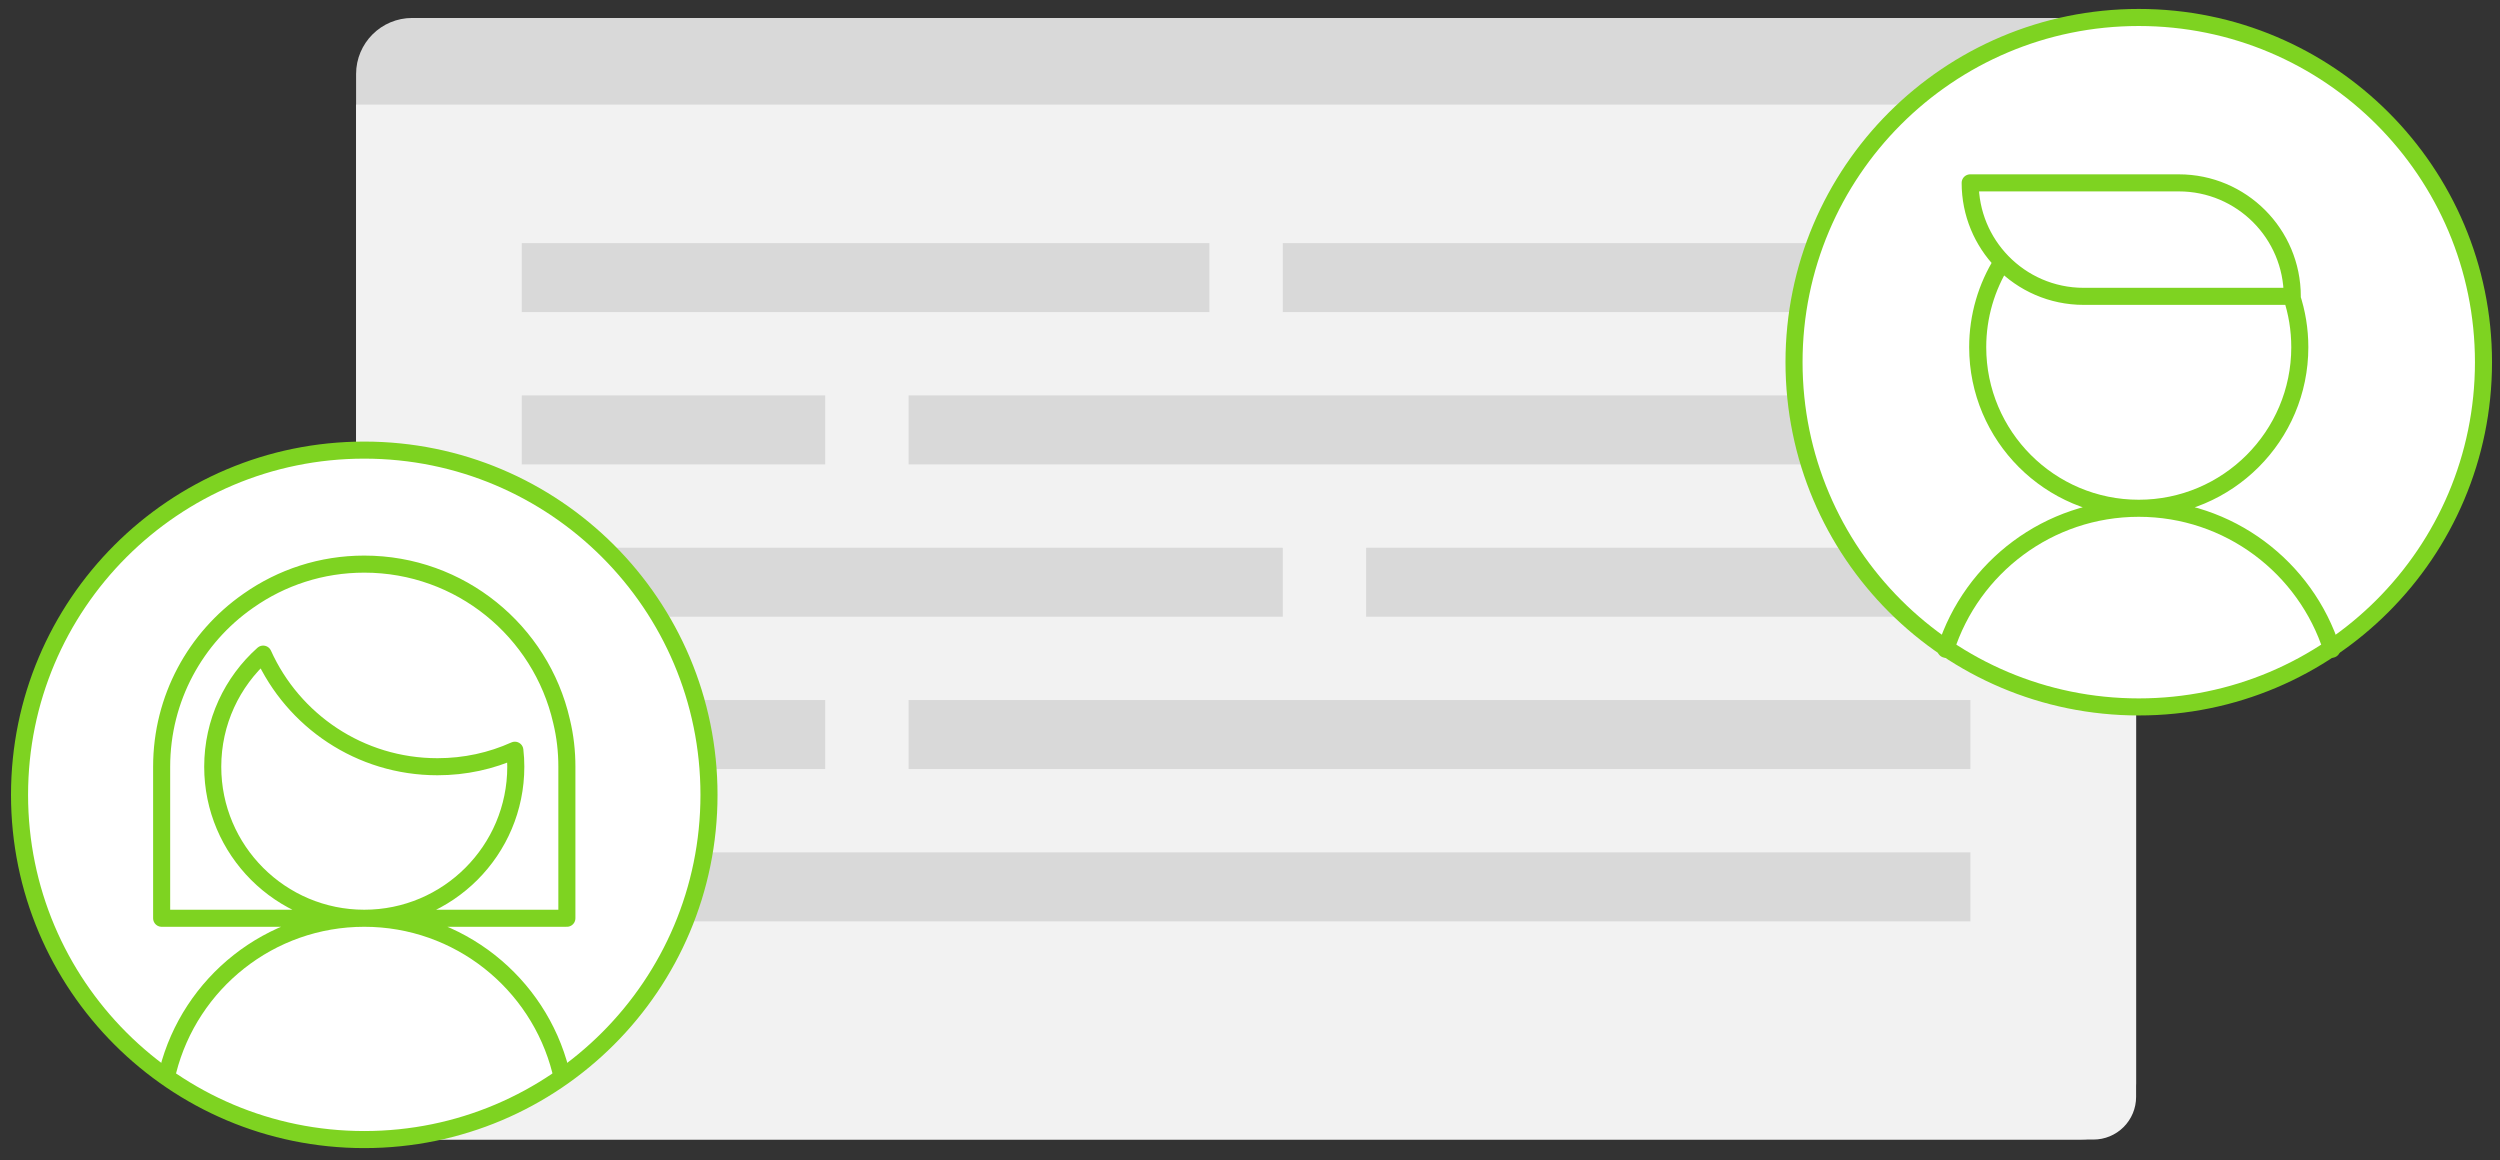 <?xml version="1.0" encoding="UTF-8" standalone="no"?><!DOCTYPE svg PUBLIC "-//W3C//DTD SVG 1.1//EN" "http://www.w3.org/Graphics/SVG/1.1/DTD/svg11.dtd"><svg width="100%" height="100%" viewBox="0 0 293 136" version="1.1" xmlns="http://www.w3.org/2000/svg" xmlns:xlink="http://www.w3.org/1999/xlink" xml:space="preserve" style="fill-rule:evenodd;clip-rule:evenodd;stroke-linecap:round;stroke-linejoin:round;stroke-miterlimit:1.414;"><rect x="0" y="0" width="293" height="136" fill="#333333" stroke="none"/><g id="collaboration"><g id="window"><path d="M250.351,8.679c0,-3.628 -2.945,-6.573 -6.573,-6.573l-195.472,0c-3.628,0 -6.573,2.945 -6.573,6.573l0,118.305c0,3.627 2.945,6.572 6.573,6.572l195.472,0c3.628,0 6.573,-2.945 6.573,-6.572l0,-118.305Z" style="fill:#d9d9d9;"/><path d="M250.351,128.556c0,1.327 -0.527,2.598 -1.465,3.536c-0.937,0.938 -2.209,1.464 -3.535,1.464c-28.496,0 -170.122,0 -198.618,0c-1.326,0 -2.598,-0.526 -3.536,-1.464c-0.937,-0.938 -1.464,-2.209 -1.464,-3.536c0,-22.857 0,-116.293 0,-116.293l208.618,0c0,0 0,93.436 0,116.293Z" style="fill:#f2f2f2;"/><rect x="61.15" y="28.493" width="80.592" height="8.083" style="fill:#d9d9d9;"/><rect x="61.15" y="46.344" width="35.566" height="8.083" style="fill:#d9d9d9;"/><rect x="61.15" y="82.047" width="35.566" height="8.083" style="fill:#d9d9d9;"/><rect x="61.15" y="99.898" width="169.784" height="8.083" style="fill:#d9d9d9;"/><rect x="61.15" y="64.196" width="89.192" height="8.083" style="fill:#d9d9d9;"/><rect x="160.11" y="64.196" width="70.824" height="8.083" style="fill:#d9d9d9;"/><rect x="150.342" y="28.493" width="80.592" height="8.083" style="fill:#d9d9d9;"/><rect x="106.485" y="46.344" width="124.449" height="8.083" style="fill:#d9d9d9;"/><rect x="106.485" y="82.047" width="124.449" height="8.083" style="fill:#d9d9d9;"/></g><g id="gal"><circle cx="42.692" cy="93.155" r="40.402" style="fill:#fff;stroke-width:2px;stroke:#7ed321;"/><path d="M65.708,125.507c-2.612,-10.276 -11.932,-17.887 -23.016,-17.887c-11.084,0 -20.405,7.611 -23.017,17.887M66.438,107.62l0,-17.759c0,-1.818 -0.204,-3.588 -0.613,-5.285l-0.019,-0.08c-2.415,-10.528 -11.855,-18.381 -23.114,-18.381c-5.03,0 -9.696,1.567 -13.55,4.269l-0.091,0.064c-6.104,4.266 -10.106,11.376 -10.106,19.413c0,13.106 0,17.759 0,17.759l23.747,0c-9.802,0 -17.76,-7.958 -17.76,-17.759c0,-5.236 2.271,-9.946 5.911,-13.198c3.511,7.79 11.342,13.198 20.427,13.198c3.231,0 6.304,-0.684 9.071,-1.934c0.075,0.634 0.11,1.28 0.11,1.934c0,9.802 -7.958,17.759 -17.759,17.759l23.746,0Z" style="fill:none;stroke-width:2px;stroke:#7ed321;"/></g><g id="guy"><circle cx="250.662" cy="42.45" r="40.402" style="fill:#fff;stroke-width:2px;stroke:#7ed321;"/><path d="M273.288,76.093c-3.059,-9.579 -12.038,-16.524 -22.626,-16.524c-10.588,0 -19.567,6.945 -22.626,16.524M268.655,34.732c0,-7.346 -5.954,-13.3 -13.299,-13.3c-10.87,0 -24.451,0 -24.451,0c0,0 0,0 0,0.001c0,3.598 1.429,6.863 3.751,9.258c-1.818,2.9 -2.869,6.33 -2.869,10.003c0,10.417 8.457,18.875 18.875,18.875c10.418,0 18.875,-8.458 18.875,-18.875c0,-2.083 -0.338,-4.088 -0.962,-5.962l-24.371,0c-3.746,0 -7.131,-1.549 -9.548,-4.041" style="fill:none;stroke-width:2px;stroke-linecap:butt;stroke:#7ed321;"/></g></g></svg>